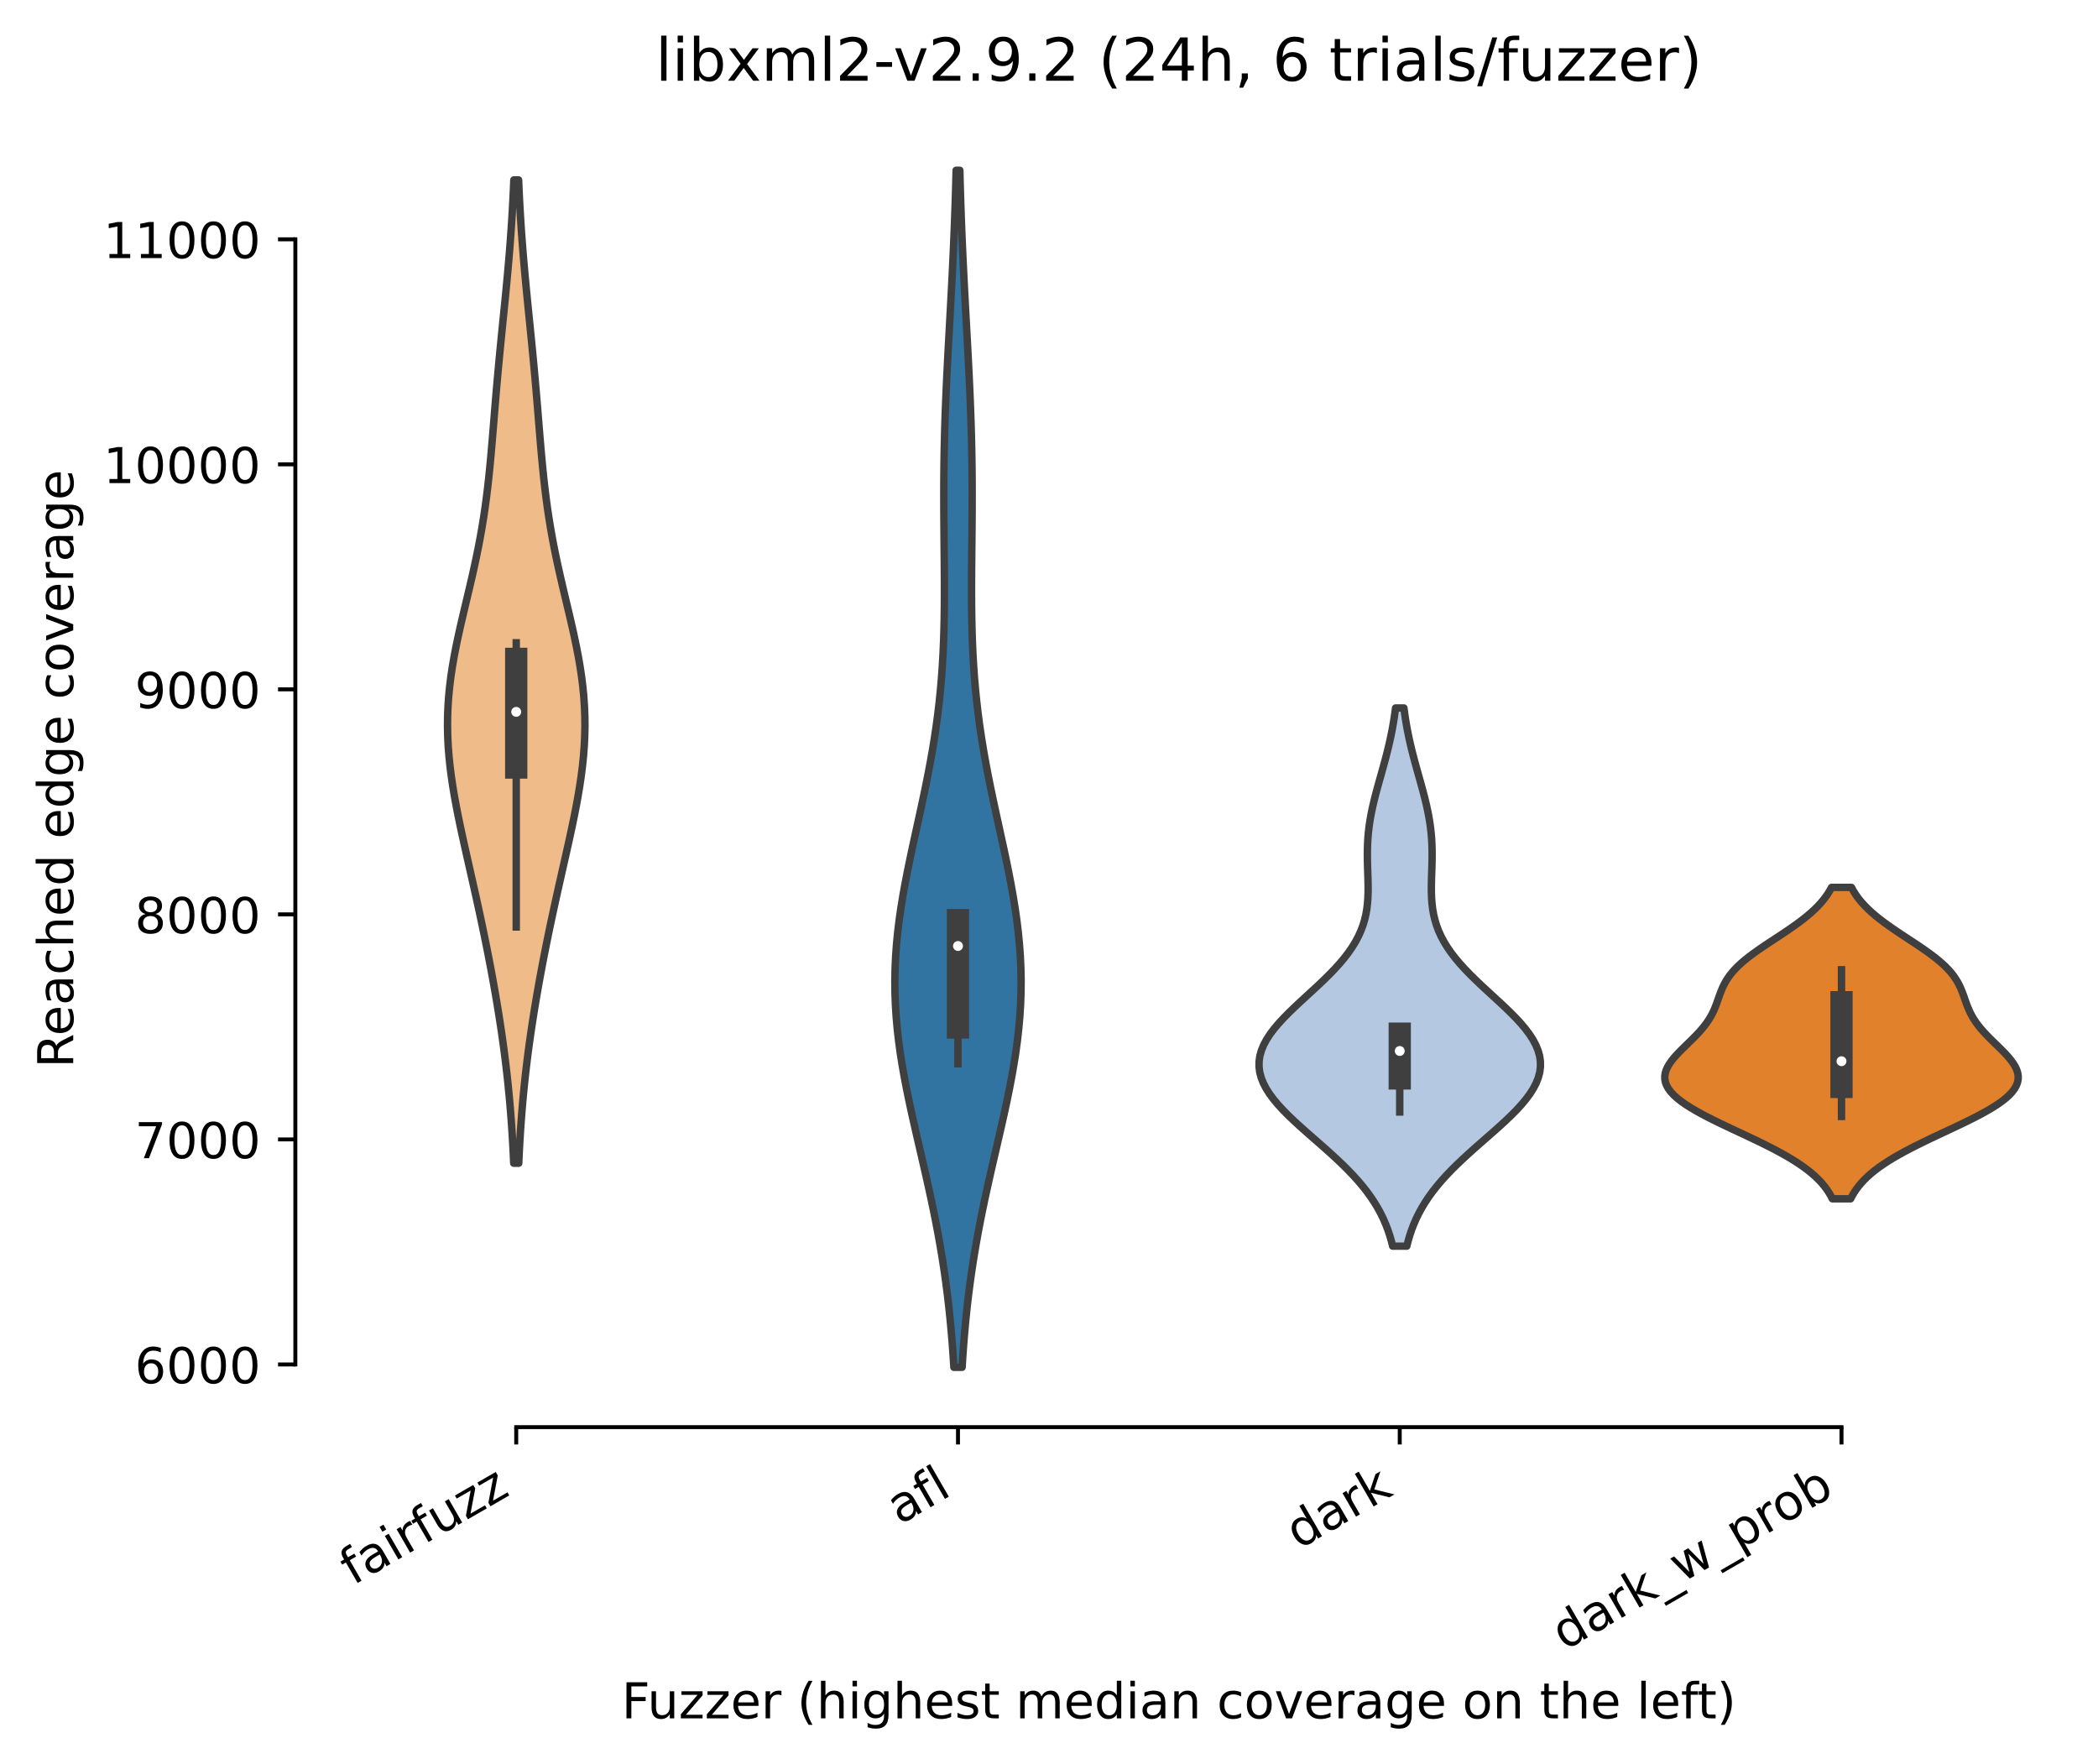<?xml version="1.0" encoding="utf-8" standalone="no"?>
<!DOCTYPE svg PUBLIC "-//W3C//DTD SVG 1.1//EN"
  "http://www.w3.org/Graphics/SVG/1.1/DTD/svg11.dtd">
<!-- Created with matplotlib (https://matplotlib.org/) -->
<svg height="356.56pt" version="1.1" viewBox="0 0 424.011 356.56" width="424.011pt" xmlns="http://www.w3.org/2000/svg" xmlns:xlink="http://www.w3.org/1999/xlink">
 <defs>
  <style type="text/css">*{stroke-linecap:butt;stroke-linejoin:round;}</style>
 </defs>
 <g id="figure_1">
  <g id="patch_1">
   <path d="M 0 356.56 
L 424.011 356.56 
L 424.011 -0 
L 0 -0 
z
" style="fill:#ffffff;"/>
  </g>
  <g id="axes_1">
   <g id="patch_2">
    <path d="M 59.691 288.43 
L 416.811 288.43 
L 416.811 22.318 
L 59.691 22.318 
z
" style="fill:#ffffff;"/>
   </g>
   <g id="PolyCollection_1">
    <defs>
     <path d="M 104.836 -121.473 
L 103.825 -121.473 
L 103.731 -123.481 
L 103.624 -125.488 
L 103.502 -127.495 
L 103.367 -129.502 
L 103.215 -131.51 
L 103.048 -133.517 
L 102.864 -135.524 
L 102.664 -137.531 
L 102.447 -139.539 
L 102.212 -141.546 
L 101.962 -143.553 
L 101.695 -145.56 
L 101.412 -147.568 
L 101.114 -149.575 
L 100.801 -151.582 
L 100.475 -153.589 
L 100.135 -155.597 
L 99.782 -157.604 
L 99.418 -159.611 
L 99.041 -161.618 
L 98.654 -163.626 
L 98.256 -165.633 
L 97.848 -167.64 
L 97.43 -169.647 
L 97.003 -171.655 
L 96.568 -173.662 
L 96.126 -175.669 
L 95.677 -177.676 
L 95.225 -179.684 
L 94.771 -181.691 
L 94.317 -183.698 
L 93.867 -185.705 
L 93.425 -187.713 
L 92.995 -189.72 
L 92.581 -191.727 
L 92.189 -193.734 
L 91.823 -195.742 
L 91.49 -197.749 
L 91.194 -199.756 
L 90.941 -201.763 
L 90.736 -203.771 
L 90.582 -205.778 
L 90.483 -207.785 
L 90.443 -209.792 
L 90.462 -211.8 
L 90.541 -213.807 
L 90.679 -215.814 
L 90.876 -217.821 
L 91.126 -219.829 
L 91.427 -221.836 
L 91.774 -223.843 
L 92.16 -225.85 
L 92.579 -227.858 
L 93.024 -229.865 
L 93.488 -231.872 
L 93.962 -233.879 
L 94.44 -235.887 
L 94.916 -237.894 
L 95.381 -239.901 
L 95.832 -241.908 
L 96.263 -243.916 
L 96.671 -245.923 
L 97.053 -247.93 
L 97.407 -249.937 
L 97.733 -251.945 
L 98.031 -253.952 
L 98.302 -255.959 
L 98.549 -257.966 
L 98.774 -259.974 
L 98.98 -261.981 
L 99.17 -263.988 
L 99.349 -265.995 
L 99.519 -268.003 
L 99.685 -270.01 
L 99.848 -272.017 
L 100.012 -274.024 
L 100.178 -276.032 
L 100.349 -278.039 
L 100.526 -280.046 
L 100.708 -282.053 
L 100.896 -284.061 
L 101.089 -286.068 
L 101.287 -288.075 
L 101.488 -290.082 
L 101.69 -292.09 
L 101.892 -294.097 
L 102.092 -296.104 
L 102.288 -298.111 
L 102.479 -300.119 
L 102.662 -302.126 
L 102.838 -304.133 
L 103.003 -306.14 
L 103.158 -308.148 
L 103.302 -310.155 
L 103.435 -312.162 
L 103.555 -314.169 
L 103.664 -316.177 
L 103.762 -318.184 
L 103.849 -320.191 
L 104.813 -320.191 
L 104.813 -320.191 
L 104.899 -318.184 
L 104.997 -316.177 
L 105.106 -314.169 
L 105.227 -312.162 
L 105.359 -310.155 
L 105.503 -308.148 
L 105.658 -306.14 
L 105.824 -304.133 
L 105.999 -302.126 
L 106.183 -300.119 
L 106.373 -298.111 
L 106.57 -296.104 
L 106.77 -294.097 
L 106.972 -292.09 
L 107.174 -290.082 
L 107.374 -288.075 
L 107.572 -286.068 
L 107.765 -284.061 
L 107.953 -282.053 
L 108.136 -280.046 
L 108.312 -278.039 
L 108.483 -276.032 
L 108.65 -274.024 
L 108.813 -272.017 
L 108.977 -270.01 
L 109.142 -268.003 
L 109.312 -265.995 
L 109.491 -263.988 
L 109.681 -261.981 
L 109.887 -259.974 
L 110.112 -257.966 
L 110.359 -255.959 
L 110.63 -253.952 
L 110.928 -251.945 
L 111.254 -249.937 
L 111.608 -247.93 
L 111.99 -245.923 
L 112.398 -243.916 
L 112.829 -241.908 
L 113.28 -239.901 
L 113.746 -237.894 
L 114.221 -235.887 
L 114.699 -233.879 
L 115.174 -231.872 
L 115.637 -229.865 
L 116.082 -227.858 
L 116.501 -225.85 
L 116.887 -223.843 
L 117.234 -221.836 
L 117.535 -219.829 
L 117.786 -217.821 
L 117.982 -215.814 
L 118.12 -213.807 
L 118.199 -211.8 
L 118.218 -209.792 
L 118.178 -207.785 
L 118.079 -205.778 
L 117.926 -203.771 
L 117.72 -201.763 
L 117.467 -199.756 
L 117.171 -197.749 
L 116.838 -195.742 
L 116.473 -193.734 
L 116.08 -191.727 
L 115.666 -189.72 
L 115.236 -187.713 
L 114.794 -185.705 
L 114.344 -183.698 
L 113.891 -181.691 
L 113.436 -179.684 
L 112.984 -177.676 
L 112.536 -175.669 
L 112.093 -173.662 
L 111.658 -171.655 
L 111.231 -169.647 
L 110.814 -167.64 
L 110.405 -165.633 
L 110.007 -163.626 
L 109.62 -161.618 
L 109.244 -159.611 
L 108.879 -157.604 
L 108.526 -155.597 
L 108.187 -153.589 
L 107.86 -151.582 
L 107.547 -149.575 
L 107.249 -147.568 
L 106.967 -145.56 
L 106.7 -143.553 
L 106.449 -141.546 
L 106.215 -139.539 
L 105.997 -137.531 
L 105.797 -135.524 
L 105.613 -133.517 
L 105.446 -131.51 
L 105.295 -129.502 
L 105.159 -127.495 
L 105.038 -125.488 
L 104.931 -123.481 
L 104.836 -121.473 
z
" id="m6a4974181b" style="stroke:#3f3f3f;stroke-width:1.5;"/>
    </defs>
    <g clip-path="url(#pafa40776a5)">
     <use style="fill:#eebb89;stroke:#3f3f3f;stroke-width:1.5;" x="0" xlink:href="#m6a4974181b" y="356.56"/>
    </g>
   </g>
   <g id="PolyCollection_2">
    <defs>
     <path d="M 194.444 -80.225 
L 192.778 -80.225 
L 192.622 -82.669 
L 192.444 -85.113 
L 192.241 -87.556 
L 192.013 -90 
L 191.757 -92.444 
L 191.473 -94.887 
L 191.159 -97.331 
L 190.814 -99.774 
L 190.439 -102.218 
L 190.033 -104.662 
L 189.598 -107.105 
L 189.135 -109.549 
L 188.646 -111.993 
L 188.133 -114.436 
L 187.601 -116.88 
L 187.053 -119.324 
L 186.494 -121.767 
L 185.929 -124.211 
L 185.363 -126.654 
L 184.804 -129.098 
L 184.257 -131.542 
L 183.729 -133.985 
L 183.227 -136.429 
L 182.758 -138.873 
L 182.328 -141.316 
L 181.944 -143.76 
L 181.61 -146.204 
L 181.332 -148.647 
L 181.115 -151.091 
L 180.961 -153.534 
L 180.873 -155.978 
L 180.852 -158.422 
L 180.899 -160.865 
L 181.012 -163.309 
L 181.19 -165.753 
L 181.43 -168.196 
L 181.727 -170.64 
L 182.078 -173.084 
L 182.476 -175.527 
L 182.915 -177.971 
L 183.388 -180.414 
L 183.888 -182.858 
L 184.407 -185.302 
L 184.939 -187.745 
L 185.476 -190.189 
L 186.01 -192.633 
L 186.535 -195.076 
L 187.045 -197.52 
L 187.535 -199.964 
L 187.998 -202.407 
L 188.431 -204.851 
L 188.832 -207.294 
L 189.196 -209.738 
L 189.523 -212.182 
L 189.811 -214.625 
L 190.06 -217.069 
L 190.272 -219.513 
L 190.447 -221.956 
L 190.587 -224.4 
L 190.695 -226.844 
L 190.774 -229.287 
L 190.826 -231.731 
L 190.857 -234.174 
L 190.868 -236.618 
L 190.866 -239.062 
L 190.852 -241.505 
L 190.831 -243.949 
L 190.807 -246.393 
L 190.784 -248.836 
L 190.763 -251.28 
L 190.749 -253.724 
L 190.743 -256.167 
L 190.747 -258.611 
L 190.764 -261.054 
L 190.793 -263.498 
L 190.836 -265.942 
L 190.893 -268.385 
L 190.962 -270.829 
L 191.045 -273.273 
L 191.14 -275.716 
L 191.245 -278.16 
L 191.359 -280.604 
L 191.481 -283.047 
L 191.608 -285.491 
L 191.74 -287.934 
L 191.873 -290.378 
L 192.008 -292.822 
L 192.141 -295.265 
L 192.271 -297.709 
L 192.398 -300.153 
L 192.519 -302.596 
L 192.635 -305.04 
L 192.743 -307.484 
L 192.845 -309.927 
L 192.939 -312.371 
L 193.025 -314.814 
L 193.103 -317.258 
L 193.174 -319.702 
L 193.237 -322.145 
L 193.984 -322.145 
L 193.984 -322.145 
L 194.047 -319.702 
L 194.118 -317.258 
L 194.196 -314.814 
L 194.282 -312.371 
L 194.376 -309.927 
L 194.478 -307.484 
L 194.587 -305.04 
L 194.702 -302.596 
L 194.824 -300.153 
L 194.95 -297.709 
L 195.081 -295.265 
L 195.214 -292.822 
L 195.348 -290.378 
L 195.482 -287.934 
L 195.613 -285.491 
L 195.74 -283.047 
L 195.862 -280.604 
L 195.976 -278.16 
L 196.082 -275.716 
L 196.176 -273.273 
L 196.259 -270.829 
L 196.329 -268.385 
L 196.385 -265.942 
L 196.428 -263.498 
L 196.457 -261.054 
L 196.474 -258.611 
L 196.478 -256.167 
L 196.472 -253.724 
L 196.458 -251.28 
L 196.438 -248.836 
L 196.414 -246.393 
L 196.39 -243.949 
L 196.369 -241.505 
L 196.356 -239.062 
L 196.353 -236.618 
L 196.365 -234.174 
L 196.395 -231.731 
L 196.448 -229.287 
L 196.526 -226.844 
L 196.634 -224.4 
L 196.775 -221.956 
L 196.949 -219.513 
L 197.161 -217.069 
L 197.411 -214.625 
L 197.699 -212.182 
L 198.025 -209.738 
L 198.39 -207.294 
L 198.79 -204.851 
L 199.223 -202.407 
L 199.687 -199.964 
L 200.176 -197.52 
L 200.686 -195.076 
L 201.211 -192.633 
L 201.745 -190.189 
L 202.282 -187.745 
L 202.814 -185.302 
L 203.334 -182.858 
L 203.834 -180.414 
L 204.307 -177.971 
L 204.745 -175.527 
L 205.143 -173.084 
L 205.494 -170.64 
L 205.791 -168.196 
L 206.031 -165.753 
L 206.209 -163.309 
L 206.323 -160.865 
L 206.369 -158.422 
L 206.348 -155.978 
L 206.26 -153.534 
L 206.106 -151.091 
L 205.889 -148.647 
L 205.611 -146.204 
L 205.278 -143.76 
L 204.893 -141.316 
L 204.463 -138.873 
L 203.994 -136.429 
L 203.492 -133.985 
L 202.965 -131.542 
L 202.418 -129.098 
L 201.858 -126.654 
L 201.293 -124.211 
L 200.728 -121.767 
L 200.168 -119.324 
L 199.62 -116.88 
L 199.088 -114.436 
L 198.575 -111.993 
L 198.086 -109.549 
L 197.623 -107.105 
L 197.188 -104.662 
L 196.782 -102.218 
L 196.407 -99.774 
L 196.062 -97.331 
L 195.748 -94.887 
L 195.464 -92.444 
L 195.208 -90 
L 194.98 -87.556 
L 194.778 -85.113 
L 194.599 -82.669 
L 194.444 -80.225 
z
" id="ma9de52c80f" style="stroke:#3f3f3f;stroke-width:1.5;"/>
    </defs>
    <g clip-path="url(#pafa40776a5)">
     <use style="fill:#3274a1;stroke:#3f3f3f;stroke-width:1.5;" x="0" xlink:href="#ma9de52c80f" y="356.56"/>
    </g>
   </g>
   <g id="PolyCollection_3">
    <defs>
     <path d="M 284.32 -104.71 
L 281.461 -104.71 
L 281.181 -105.809 
L 280.858 -106.908 
L 280.488 -108.006 
L 280.067 -109.105 
L 279.591 -110.204 
L 279.056 -111.302 
L 278.459 -112.401 
L 277.798 -113.5 
L 277.071 -114.598 
L 276.277 -115.697 
L 275.415 -116.796 
L 274.488 -117.895 
L 273.496 -118.993 
L 272.445 -120.092 
L 271.339 -121.191 
L 270.184 -122.289 
L 268.989 -123.388 
L 267.763 -124.487 
L 266.516 -125.585 
L 265.261 -126.684 
L 264.01 -127.783 
L 262.777 -128.881 
L 261.578 -129.98 
L 260.425 -131.079 
L 259.336 -132.177 
L 258.323 -133.276 
L 257.403 -134.375 
L 256.587 -135.473 
L 255.889 -136.572 
L 255.319 -137.671 
L 254.886 -138.769 
L 254.596 -139.868 
L 254.455 -140.967 
L 254.465 -142.065 
L 254.625 -143.164 
L 254.934 -144.263 
L 255.386 -145.361 
L 255.973 -146.46 
L 256.687 -147.559 
L 257.514 -148.657 
L 258.443 -149.756 
L 259.458 -150.855 
L 260.543 -151.953 
L 261.681 -153.052 
L 262.856 -154.151 
L 264.05 -155.249 
L 265.247 -156.348 
L 266.431 -157.447 
L 267.587 -158.545 
L 268.701 -159.644 
L 269.761 -160.743 
L 270.756 -161.842 
L 271.679 -162.94 
L 272.522 -164.039 
L 273.28 -165.138 
L 273.952 -166.236 
L 274.536 -167.335 
L 275.034 -168.434 
L 275.447 -169.532 
L 275.781 -170.631 
L 276.042 -171.73 
L 276.235 -172.828 
L 276.368 -173.927 
L 276.451 -175.026 
L 276.492 -176.124 
L 276.5 -177.223 
L 276.484 -178.322 
L 276.454 -179.42 
L 276.418 -180.519 
L 276.383 -181.618 
L 276.357 -182.716 
L 276.347 -183.815 
L 276.357 -184.914 
L 276.392 -186.012 
L 276.454 -187.111 
L 276.547 -188.21 
L 276.67 -189.308 
L 276.825 -190.407 
L 277.008 -191.506 
L 277.22 -192.604 
L 277.457 -193.703 
L 277.716 -194.802 
L 277.993 -195.9 
L 278.284 -196.999 
L 278.585 -198.098 
L 278.893 -199.196 
L 279.202 -200.295 
L 279.509 -201.394 
L 279.811 -202.492 
L 280.104 -203.591 
L 280.385 -204.69 
L 280.653 -205.788 
L 280.905 -206.887 
L 281.14 -207.986 
L 281.357 -209.085 
L 281.556 -210.183 
L 281.737 -211.282 
L 281.9 -212.381 
L 282.046 -213.479 
L 283.736 -213.479 
L 283.736 -213.479 
L 283.881 -212.381 
L 284.044 -211.282 
L 284.225 -210.183 
L 284.424 -209.085 
L 284.641 -207.986 
L 284.877 -206.887 
L 285.129 -205.788 
L 285.396 -204.69 
L 285.678 -203.591 
L 285.971 -202.492 
L 286.272 -201.394 
L 286.579 -200.295 
L 286.889 -199.196 
L 287.196 -198.098 
L 287.497 -196.999 
L 287.788 -195.9 
L 288.065 -194.802 
L 288.324 -193.703 
L 288.561 -192.604 
L 288.773 -191.506 
L 288.957 -190.407 
L 289.111 -189.308 
L 289.234 -188.21 
L 289.327 -187.111 
L 289.39 -186.012 
L 289.424 -184.914 
L 289.434 -183.815 
L 289.424 -182.716 
L 289.398 -181.618 
L 289.364 -180.519 
L 289.327 -179.42 
L 289.297 -178.322 
L 289.281 -177.223 
L 289.289 -176.124 
L 289.33 -175.026 
L 289.413 -173.927 
L 289.547 -172.828 
L 289.74 -171.73 
L 290 -170.631 
L 290.334 -169.532 
L 290.747 -168.434 
L 291.245 -167.335 
L 291.829 -166.236 
L 292.501 -165.138 
L 293.26 -164.039 
L 294.103 -162.94 
L 295.025 -161.842 
L 296.021 -160.743 
L 297.081 -159.644 
L 298.195 -158.545 
L 299.35 -157.447 
L 300.534 -156.348 
L 301.731 -155.249 
L 302.925 -154.151 
L 304.1 -153.052 
L 305.239 -151.953 
L 306.324 -150.855 
L 307.338 -149.756 
L 308.267 -148.657 
L 309.095 -147.559 
L 309.808 -146.46 
L 310.395 -145.361 
L 310.847 -144.263 
L 311.156 -143.164 
L 311.316 -142.065 
L 311.326 -140.967 
L 311.185 -139.868 
L 310.896 -138.769 
L 310.462 -137.671 
L 309.892 -136.572 
L 309.194 -135.473 
L 308.378 -134.375 
L 307.458 -133.276 
L 306.446 -132.177 
L 305.356 -131.079 
L 304.204 -129.98 
L 303.004 -128.881 
L 301.771 -127.783 
L 300.52 -126.684 
L 299.265 -125.585 
L 298.018 -124.487 
L 296.792 -123.388 
L 295.597 -122.289 
L 294.442 -121.191 
L 293.336 -120.092 
L 292.285 -118.993 
L 291.294 -117.895 
L 290.366 -116.796 
L 289.505 -115.697 
L 288.71 -114.598 
L 287.983 -113.5 
L 287.322 -112.401 
L 286.725 -111.302 
L 286.19 -110.204 
L 285.714 -109.105 
L 285.293 -108.006 
L 284.923 -106.908 
L 284.6 -105.809 
L 284.32 -104.71 
z
" id="m3ae9cf29f6" style="stroke:#3f3f3f;stroke-width:1.5;"/>
    </defs>
    <g clip-path="url(#pafa40776a5)">
     <use style="fill:#b5c8e1;stroke:#3f3f3f;stroke-width:1.5;" x="0" xlink:href="#m3ae9cf29f6" y="356.56"/>
    </g>
   </g>
   <g id="PolyCollection_4">
    <defs>
     <path d="M 374.022 -114.278 
L 370.319 -114.278 
L 369.99 -114.914 
L 369.616 -115.55 
L 369.192 -116.185 
L 368.717 -116.821 
L 368.185 -117.457 
L 367.595 -118.093 
L 366.944 -118.728 
L 366.229 -119.364 
L 365.45 -120 
L 364.605 -120.636 
L 363.695 -121.271 
L 362.72 -121.907 
L 361.683 -122.543 
L 360.586 -123.178 
L 359.433 -123.814 
L 358.228 -124.45 
L 356.979 -125.086 
L 355.691 -125.721 
L 354.372 -126.357 
L 353.031 -126.993 
L 351.677 -127.629 
L 350.32 -128.264 
L 348.971 -128.9 
L 347.64 -129.536 
L 346.339 -130.171 
L 345.078 -130.807 
L 343.869 -131.443 
L 342.722 -132.079 
L 341.648 -132.714 
L 340.656 -133.35 
L 339.754 -133.986 
L 338.952 -134.622 
L 338.254 -135.257 
L 337.666 -135.893 
L 337.192 -136.529 
L 336.835 -137.164 
L 336.595 -137.8 
L 336.47 -138.436 
L 336.459 -139.072 
L 336.556 -139.707 
L 336.755 -140.343 
L 337.05 -140.979 
L 337.43 -141.615 
L 337.886 -142.25 
L 338.406 -142.886 
L 338.978 -143.522 
L 339.589 -144.157 
L 340.227 -144.793 
L 340.879 -145.429 
L 341.533 -146.065 
L 342.178 -146.7 
L 342.803 -147.336 
L 343.399 -147.972 
L 343.959 -148.608 
L 344.477 -149.243 
L 344.951 -149.879 
L 345.379 -150.515 
L 345.76 -151.15 
L 346.099 -151.786 
L 346.4 -152.422 
L 346.668 -153.058 
L 346.912 -153.693 
L 347.14 -154.329 
L 347.362 -154.965 
L 347.589 -155.601 
L 347.83 -156.236 
L 348.095 -156.872 
L 348.394 -157.508 
L 348.735 -158.143 
L 349.126 -158.779 
L 349.572 -159.415 
L 350.077 -160.051 
L 350.643 -160.686 
L 351.272 -161.322 
L 351.962 -161.958 
L 352.709 -162.594 
L 353.51 -163.229 
L 354.359 -163.865 
L 355.249 -164.501 
L 356.171 -165.137 
L 357.117 -165.772 
L 358.079 -166.408 
L 359.046 -167.044 
L 360.01 -167.679 
L 360.963 -168.315 
L 361.895 -168.951 
L 362.801 -169.587 
L 363.673 -170.222 
L 364.505 -170.858 
L 365.294 -171.494 
L 366.035 -172.13 
L 366.727 -172.765 
L 367.368 -173.401 
L 367.956 -174.037 
L 368.493 -174.672 
L 368.98 -175.308 
L 369.418 -175.944 
L 369.809 -176.58 
L 370.155 -177.215 
L 374.186 -177.215 
L 374.186 -177.215 
L 374.533 -176.58 
L 374.924 -175.944 
L 375.361 -175.308 
L 375.848 -174.672 
L 376.385 -174.037 
L 376.974 -173.401 
L 377.614 -172.765 
L 378.306 -172.13 
L 379.047 -171.494 
L 379.836 -170.858 
L 380.669 -170.222 
L 381.541 -169.587 
L 382.446 -168.951 
L 383.379 -168.315 
L 384.331 -167.679 
L 385.295 -167.044 
L 386.263 -166.408 
L 387.224 -165.772 
L 388.17 -165.137 
L 389.092 -164.501 
L 389.982 -163.865 
L 390.831 -163.229 
L 391.632 -162.594 
L 392.38 -161.958 
L 393.069 -161.322 
L 393.698 -160.686 
L 394.265 -160.051 
L 394.77 -159.415 
L 395.215 -158.779 
L 395.606 -158.143 
L 395.947 -157.508 
L 396.246 -156.872 
L 396.512 -156.236 
L 396.753 -155.601 
L 396.979 -154.965 
L 397.201 -154.329 
L 397.429 -153.693 
L 397.673 -153.058 
L 397.942 -152.422 
L 398.242 -151.786 
L 398.581 -151.15 
L 398.963 -150.515 
L 399.39 -149.879 
L 399.864 -149.243 
L 400.383 -148.608 
L 400.943 -147.972 
L 401.539 -147.336 
L 402.163 -146.7 
L 402.808 -146.065 
L 403.462 -145.429 
L 404.114 -144.793 
L 404.752 -144.157 
L 405.363 -143.522 
L 405.935 -142.886 
L 406.455 -142.25 
L 406.911 -141.615 
L 407.291 -140.979 
L 407.586 -140.343 
L 407.785 -139.707 
L 407.883 -139.072 
L 407.871 -138.436 
L 407.747 -137.8 
L 407.506 -137.164 
L 407.149 -136.529 
L 406.675 -135.893 
L 406.088 -135.257 
L 405.39 -134.622 
L 404.587 -133.986 
L 403.685 -133.35 
L 402.693 -132.714 
L 401.619 -132.079 
L 400.472 -131.443 
L 399.263 -130.807 
L 398.002 -130.171 
L 396.701 -129.536 
L 395.37 -128.9 
L 394.021 -128.264 
L 392.664 -127.629 
L 391.31 -126.993 
L 389.969 -126.357 
L 388.651 -125.721 
L 387.363 -125.086 
L 386.113 -124.45 
L 384.909 -123.814 
L 383.755 -123.178 
L 382.658 -122.543 
L 381.621 -121.907 
L 380.646 -121.271 
L 379.736 -120.636 
L 378.891 -120 
L 378.112 -119.364 
L 377.397 -118.728 
L 376.746 -118.093 
L 376.156 -117.457 
L 375.624 -116.821 
L 375.149 -116.185 
L 374.726 -115.55 
L 374.351 -114.914 
L 374.022 -114.278 
z
" id="m264e9568c9" style="stroke:#3f3f3f;stroke-width:1.5;"/>
    </defs>
    <g clip-path="url(#pafa40776a5)">
     <use style="fill:#e1812c;stroke:#3f3f3f;stroke-width:1.5;" x="0" xlink:href="#m264e9568c9" y="356.56"/>
    </g>
   </g>
   <g id="matplotlib.axis_1">
    <g id="xtick_1">
     <g id="line2d_1">
      <defs>
       <path d="M 0 0 
L 0 3.5 
" id="md9faa37136" style="stroke:#000000;stroke-width:0.8;"/>
      </defs>
      <g>
       <use style="stroke:#000000;stroke-width:0.8;" x="104.331" xlink:href="#md9faa37136" y="288.43"/>
      </g>
     </g>
     <g id="text_1">
      <!-- fairfuzz -->
      <g transform="translate(71.341 320.457)rotate(-30)scale(0.1 -0.1)">
       <defs>
        <path d="M 37.109 75.984 
L 37.109 68.5 
L 28.516 68.5 
Q 23.688 68.5 21.797 66.547 
Q 19.922 64.594 19.922 59.516 
L 19.922 54.688 
L 34.719 54.688 
L 34.719 47.703 
L 19.922 47.703 
L 19.922 0 
L 10.891 0 
L 10.891 47.703 
L 2.297 47.703 
L 2.297 54.688 
L 10.891 54.688 
L 10.891 58.5 
Q 10.891 67.625 15.141 71.797 
Q 19.391 75.984 28.609 75.984 
z
" id="DejaVuSans-102"/>
        <path d="M 34.281 27.484 
Q 23.391 27.484 19.188 25 
Q 14.984 22.516 14.984 16.5 
Q 14.984 11.719 18.141 8.906 
Q 21.297 6.109 26.703 6.109 
Q 34.188 6.109 38.703 11.406 
Q 43.219 16.703 43.219 25.484 
L 43.219 27.484 
z
M 52.203 31.203 
L 52.203 0 
L 43.219 0 
L 43.219 8.297 
Q 40.141 3.328 35.547 0.953 
Q 30.953 -1.422 24.312 -1.422 
Q 15.922 -1.422 10.953 3.297 
Q 6 8.016 6 15.922 
Q 6 25.141 12.172 29.828 
Q 18.359 34.516 30.609 34.516 
L 43.219 34.516 
L 43.219 35.406 
Q 43.219 41.609 39.141 45 
Q 35.062 48.391 27.688 48.391 
Q 23 48.391 18.547 47.266 
Q 14.109 46.141 10.016 43.891 
L 10.016 52.203 
Q 14.938 54.109 19.578 55.047 
Q 24.219 56 28.609 56 
Q 40.484 56 46.344 49.844 
Q 52.203 43.703 52.203 31.203 
z
" id="DejaVuSans-97"/>
        <path d="M 9.422 54.688 
L 18.406 54.688 
L 18.406 0 
L 9.422 0 
z
M 9.422 75.984 
L 18.406 75.984 
L 18.406 64.594 
L 9.422 64.594 
z
" id="DejaVuSans-105"/>
        <path d="M 41.109 46.297 
Q 39.594 47.172 37.812 47.578 
Q 36.031 48 33.891 48 
Q 26.266 48 22.188 43.047 
Q 18.109 38.094 18.109 28.812 
L 18.109 0 
L 9.078 0 
L 9.078 54.688 
L 18.109 54.688 
L 18.109 46.188 
Q 20.953 51.172 25.484 53.578 
Q 30.031 56 36.531 56 
Q 37.453 56 38.578 55.875 
Q 39.703 55.766 41.062 55.516 
z
" id="DejaVuSans-114"/>
        <path d="M 8.5 21.578 
L 8.5 54.688 
L 17.484 54.688 
L 17.484 21.922 
Q 17.484 14.156 20.5 10.266 
Q 23.531 6.391 29.594 6.391 
Q 36.859 6.391 41.078 11.031 
Q 45.312 15.672 45.312 23.688 
L 45.312 54.688 
L 54.297 54.688 
L 54.297 0 
L 45.312 0 
L 45.312 8.406 
Q 42.047 3.422 37.719 1 
Q 33.406 -1.422 27.688 -1.422 
Q 18.266 -1.422 13.375 4.438 
Q 8.5 10.297 8.5 21.578 
z
M 31.109 56 
z
" id="DejaVuSans-117"/>
        <path d="M 5.516 54.688 
L 48.188 54.688 
L 48.188 46.484 
L 14.406 7.172 
L 48.188 7.172 
L 48.188 0 
L 4.297 0 
L 4.297 8.203 
L 38.094 47.516 
L 5.516 47.516 
z
" id="DejaVuSans-122"/>
       </defs>
       <use xlink:href="#DejaVuSans-102"/>
       <use x="35.205" xlink:href="#DejaVuSans-97"/>
       <use x="96.484" xlink:href="#DejaVuSans-105"/>
       <use x="124.268" xlink:href="#DejaVuSans-114"/>
       <use x="165.381" xlink:href="#DejaVuSans-102"/>
       <use x="200.586" xlink:href="#DejaVuSans-117"/>
       <use x="263.965" xlink:href="#DejaVuSans-122"/>
       <use x="316.455" xlink:href="#DejaVuSans-122"/>
      </g>
     </g>
    </g>
    <g id="xtick_2">
     <g id="line2d_2">
      <g>
       <use style="stroke:#000000;stroke-width:0.8;" x="193.611" xlink:href="#md9faa37136" y="288.43"/>
      </g>
     </g>
     <g id="text_2">
      <!-- afl -->
      <g transform="translate(181.809 308.224)rotate(-30)scale(0.1 -0.1)">
       <defs>
        <path d="M 9.422 75.984 
L 18.406 75.984 
L 18.406 0 
L 9.422 0 
z
" id="DejaVuSans-108"/>
       </defs>
       <use xlink:href="#DejaVuSans-97"/>
       <use x="61.279" xlink:href="#DejaVuSans-102"/>
       <use x="96.484" xlink:href="#DejaVuSans-108"/>
      </g>
     </g>
    </g>
    <g id="xtick_3">
     <g id="line2d_3">
      <g>
       <use style="stroke:#000000;stroke-width:0.8;" x="282.891" xlink:href="#md9faa37136" y="288.43"/>
      </g>
     </g>
     <g id="text_3">
      <!-- dark -->
      <g transform="translate(262.471 313.2)rotate(-30)scale(0.1 -0.1)">
       <defs>
        <path d="M 45.406 46.391 
L 45.406 75.984 
L 54.391 75.984 
L 54.391 0 
L 45.406 0 
L 45.406 8.203 
Q 42.578 3.328 38.25 0.953 
Q 33.938 -1.422 27.875 -1.422 
Q 17.969 -1.422 11.734 6.484 
Q 5.516 14.406 5.516 27.297 
Q 5.516 40.188 11.734 48.094 
Q 17.969 56 27.875 56 
Q 33.938 56 38.25 53.625 
Q 42.578 51.266 45.406 46.391 
z
M 14.797 27.297 
Q 14.797 17.391 18.875 11.75 
Q 22.953 6.109 30.078 6.109 
Q 37.203 6.109 41.297 11.75 
Q 45.406 17.391 45.406 27.297 
Q 45.406 37.203 41.297 42.844 
Q 37.203 48.484 30.078 48.484 
Q 22.953 48.484 18.875 42.844 
Q 14.797 37.203 14.797 27.297 
z
" id="DejaVuSans-100"/>
        <path d="M 9.078 75.984 
L 18.109 75.984 
L 18.109 31.109 
L 44.922 54.688 
L 56.391 54.688 
L 27.391 29.109 
L 57.625 0 
L 45.906 0 
L 18.109 26.703 
L 18.109 0 
L 9.078 0 
z
" id="DejaVuSans-107"/>
       </defs>
       <use xlink:href="#DejaVuSans-100"/>
       <use x="63.477" xlink:href="#DejaVuSans-97"/>
       <use x="124.756" xlink:href="#DejaVuSans-114"/>
       <use x="165.869" xlink:href="#DejaVuSans-107"/>
      </g>
     </g>
    </g>
    <g id="xtick_4">
     <g id="line2d_4">
      <g>
       <use style="stroke:#000000;stroke-width:0.8;" x="372.171" xlink:href="#md9faa37136" y="288.43"/>
      </g>
     </g>
     <g id="text_4">
      <!-- dark_w_prob -->
      <g transform="translate(316.209 333.639)rotate(-30)scale(0.1 -0.1)">
       <defs>
        <path d="M 50.984 -16.609 
L 50.984 -23.578 
L -0.984 -23.578 
L -0.984 -16.609 
z
" id="DejaVuSans-95"/>
        <path d="M 4.203 54.688 
L 13.188 54.688 
L 24.422 12.016 
L 35.594 54.688 
L 46.188 54.688 
L 57.422 12.016 
L 68.609 54.688 
L 77.594 54.688 
L 63.281 0 
L 52.688 0 
L 40.922 44.828 
L 29.109 0 
L 18.5 0 
z
" id="DejaVuSans-119"/>
        <path d="M 18.109 8.203 
L 18.109 -20.797 
L 9.078 -20.797 
L 9.078 54.688 
L 18.109 54.688 
L 18.109 46.391 
Q 20.953 51.266 25.266 53.625 
Q 29.594 56 35.594 56 
Q 45.562 56 51.781 48.094 
Q 58.016 40.188 58.016 27.297 
Q 58.016 14.406 51.781 6.484 
Q 45.562 -1.422 35.594 -1.422 
Q 29.594 -1.422 25.266 0.953 
Q 20.953 3.328 18.109 8.203 
z
M 48.688 27.297 
Q 48.688 37.203 44.609 42.844 
Q 40.531 48.484 33.406 48.484 
Q 26.266 48.484 22.188 42.844 
Q 18.109 37.203 18.109 27.297 
Q 18.109 17.391 22.188 11.75 
Q 26.266 6.109 33.406 6.109 
Q 40.531 6.109 44.609 11.75 
Q 48.688 17.391 48.688 27.297 
z
" id="DejaVuSans-112"/>
        <path d="M 30.609 48.391 
Q 23.391 48.391 19.188 42.75 
Q 14.984 37.109 14.984 27.297 
Q 14.984 17.484 19.156 11.844 
Q 23.344 6.203 30.609 6.203 
Q 37.797 6.203 41.984 11.859 
Q 46.188 17.531 46.188 27.297 
Q 46.188 37.016 41.984 42.703 
Q 37.797 48.391 30.609 48.391 
z
M 30.609 56 
Q 42.328 56 49.016 48.375 
Q 55.719 40.766 55.719 27.297 
Q 55.719 13.875 49.016 6.219 
Q 42.328 -1.422 30.609 -1.422 
Q 18.844 -1.422 12.172 6.219 
Q 5.516 13.875 5.516 27.297 
Q 5.516 40.766 12.172 48.375 
Q 18.844 56 30.609 56 
z
" id="DejaVuSans-111"/>
        <path d="M 48.688 27.297 
Q 48.688 37.203 44.609 42.844 
Q 40.531 48.484 33.406 48.484 
Q 26.266 48.484 22.188 42.844 
Q 18.109 37.203 18.109 27.297 
Q 18.109 17.391 22.188 11.75 
Q 26.266 6.109 33.406 6.109 
Q 40.531 6.109 44.609 11.75 
Q 48.688 17.391 48.688 27.297 
z
M 18.109 46.391 
Q 20.953 51.266 25.266 53.625 
Q 29.594 56 35.594 56 
Q 45.562 56 51.781 48.094 
Q 58.016 40.188 58.016 27.297 
Q 58.016 14.406 51.781 6.484 
Q 45.562 -1.422 35.594 -1.422 
Q 29.594 -1.422 25.266 0.953 
Q 20.953 3.328 18.109 8.203 
L 18.109 0 
L 9.078 0 
L 9.078 75.984 
L 18.109 75.984 
z
" id="DejaVuSans-98"/>
       </defs>
       <use xlink:href="#DejaVuSans-100"/>
       <use x="63.477" xlink:href="#DejaVuSans-97"/>
       <use x="124.756" xlink:href="#DejaVuSans-114"/>
       <use x="165.869" xlink:href="#DejaVuSans-107"/>
       <use x="223.779" xlink:href="#DejaVuSans-95"/>
       <use x="273.779" xlink:href="#DejaVuSans-119"/>
       <use x="355.566" xlink:href="#DejaVuSans-95"/>
       <use x="405.566" xlink:href="#DejaVuSans-112"/>
       <use x="469.043" xlink:href="#DejaVuSans-114"/>
       <use x="507.906" xlink:href="#DejaVuSans-111"/>
       <use x="569.088" xlink:href="#DejaVuSans-98"/>
      </g>
     </g>
    </g>
    <g id="text_5">
     <!-- Fuzzer (highest median coverage on the left) -->
     <g transform="translate(125.633 347.28)scale(0.1 -0.1)">
      <defs>
       <path d="M 9.812 72.906 
L 51.703 72.906 
L 51.703 64.594 
L 19.672 64.594 
L 19.672 43.109 
L 48.578 43.109 
L 48.578 34.812 
L 19.672 34.812 
L 19.672 0 
L 9.812 0 
z
" id="DejaVuSans-70"/>
       <path d="M 56.203 29.594 
L 56.203 25.203 
L 14.891 25.203 
Q 15.484 15.922 20.484 11.062 
Q 25.484 6.203 34.422 6.203 
Q 39.594 6.203 44.453 7.469 
Q 49.312 8.734 54.109 11.281 
L 54.109 2.781 
Q 49.266 0.734 44.188 -0.344 
Q 39.109 -1.422 33.891 -1.422 
Q 20.797 -1.422 13.156 6.188 
Q 5.516 13.812 5.516 26.812 
Q 5.516 40.234 12.766 48.109 
Q 20.016 56 32.328 56 
Q 43.359 56 49.781 48.891 
Q 56.203 41.797 56.203 29.594 
z
M 47.219 32.234 
Q 47.125 39.594 43.094 43.984 
Q 39.062 48.391 32.422 48.391 
Q 24.906 48.391 20.391 44.141 
Q 15.875 39.891 15.188 32.172 
z
" id="DejaVuSans-101"/>
       <path id="DejaVuSans-32"/>
       <path d="M 31 75.875 
Q 24.469 64.656 21.281 53.656 
Q 18.109 42.672 18.109 31.391 
Q 18.109 20.125 21.312 9.062 
Q 24.516 -2 31 -13.188 
L 23.188 -13.188 
Q 15.875 -1.703 12.234 9.375 
Q 8.594 20.453 8.594 31.391 
Q 8.594 42.281 12.203 53.312 
Q 15.828 64.359 23.188 75.875 
z
" id="DejaVuSans-40"/>
       <path d="M 54.891 33.016 
L 54.891 0 
L 45.906 0 
L 45.906 32.719 
Q 45.906 40.484 42.875 44.328 
Q 39.844 48.188 33.797 48.188 
Q 26.516 48.188 22.312 43.547 
Q 18.109 38.922 18.109 30.906 
L 18.109 0 
L 9.078 0 
L 9.078 75.984 
L 18.109 75.984 
L 18.109 46.188 
Q 21.344 51.125 25.703 53.562 
Q 30.078 56 35.797 56 
Q 45.219 56 50.047 50.172 
Q 54.891 44.344 54.891 33.016 
z
" id="DejaVuSans-104"/>
       <path d="M 45.406 27.984 
Q 45.406 37.75 41.375 43.109 
Q 37.359 48.484 30.078 48.484 
Q 22.859 48.484 18.828 43.109 
Q 14.797 37.75 14.797 27.984 
Q 14.797 18.266 18.828 12.891 
Q 22.859 7.516 30.078 7.516 
Q 37.359 7.516 41.375 12.891 
Q 45.406 18.266 45.406 27.984 
z
M 54.391 6.781 
Q 54.391 -7.172 48.188 -13.984 
Q 42 -20.797 29.203 -20.797 
Q 24.469 -20.797 20.266 -20.094 
Q 16.062 -19.391 12.109 -17.922 
L 12.109 -9.188 
Q 16.062 -11.328 19.922 -12.344 
Q 23.781 -13.375 27.781 -13.375 
Q 36.625 -13.375 41.016 -8.766 
Q 45.406 -4.156 45.406 5.172 
L 45.406 9.625 
Q 42.625 4.781 38.281 2.391 
Q 33.938 0 27.875 0 
Q 17.828 0 11.672 7.656 
Q 5.516 15.328 5.516 27.984 
Q 5.516 40.672 11.672 48.328 
Q 17.828 56 27.875 56 
Q 33.938 56 38.281 53.609 
Q 42.625 51.219 45.406 46.391 
L 45.406 54.688 
L 54.391 54.688 
z
" id="DejaVuSans-103"/>
       <path d="M 44.281 53.078 
L 44.281 44.578 
Q 40.484 46.531 36.375 47.5 
Q 32.281 48.484 27.875 48.484 
Q 21.188 48.484 17.844 46.438 
Q 14.5 44.391 14.5 40.281 
Q 14.5 37.156 16.891 35.375 
Q 19.281 33.594 26.516 31.984 
L 29.594 31.297 
Q 39.156 29.25 43.188 25.516 
Q 47.219 21.781 47.219 15.094 
Q 47.219 7.469 41.188 3.016 
Q 35.156 -1.422 24.609 -1.422 
Q 20.219 -1.422 15.453 -0.562 
Q 10.688 0.297 5.422 2 
L 5.422 11.281 
Q 10.406 8.688 15.234 7.391 
Q 20.062 6.109 24.812 6.109 
Q 31.156 6.109 34.562 8.281 
Q 37.984 10.453 37.984 14.406 
Q 37.984 18.062 35.516 20.016 
Q 33.062 21.969 24.703 23.781 
L 21.578 24.516 
Q 13.234 26.266 9.516 29.906 
Q 5.812 33.547 5.812 39.891 
Q 5.812 47.609 11.281 51.797 
Q 16.75 56 26.812 56 
Q 31.781 56 36.172 55.266 
Q 40.578 54.547 44.281 53.078 
z
" id="DejaVuSans-115"/>
       <path d="M 18.312 70.219 
L 18.312 54.688 
L 36.812 54.688 
L 36.812 47.703 
L 18.312 47.703 
L 18.312 18.016 
Q 18.312 11.328 20.141 9.422 
Q 21.969 7.516 27.594 7.516 
L 36.812 7.516 
L 36.812 0 
L 27.594 0 
Q 17.188 0 13.234 3.875 
Q 9.281 7.766 9.281 18.016 
L 9.281 47.703 
L 2.688 47.703 
L 2.688 54.688 
L 9.281 54.688 
L 9.281 70.219 
z
" id="DejaVuSans-116"/>
       <path d="M 52 44.188 
Q 55.375 50.25 60.062 53.125 
Q 64.75 56 71.094 56 
Q 79.641 56 84.281 50.016 
Q 88.922 44.047 88.922 33.016 
L 88.922 0 
L 79.891 0 
L 79.891 32.719 
Q 79.891 40.578 77.094 44.375 
Q 74.312 48.188 68.609 48.188 
Q 61.625 48.188 57.562 43.547 
Q 53.516 38.922 53.516 30.906 
L 53.516 0 
L 44.484 0 
L 44.484 32.719 
Q 44.484 40.625 41.703 44.406 
Q 38.922 48.188 33.109 48.188 
Q 26.219 48.188 22.156 43.531 
Q 18.109 38.875 18.109 30.906 
L 18.109 0 
L 9.078 0 
L 9.078 54.688 
L 18.109 54.688 
L 18.109 46.188 
Q 21.188 51.219 25.484 53.609 
Q 29.781 56 35.688 56 
Q 41.656 56 45.828 52.969 
Q 50 49.953 52 44.188 
z
" id="DejaVuSans-109"/>
       <path d="M 54.891 33.016 
L 54.891 0 
L 45.906 0 
L 45.906 32.719 
Q 45.906 40.484 42.875 44.328 
Q 39.844 48.188 33.797 48.188 
Q 26.516 48.188 22.312 43.547 
Q 18.109 38.922 18.109 30.906 
L 18.109 0 
L 9.078 0 
L 9.078 54.688 
L 18.109 54.688 
L 18.109 46.188 
Q 21.344 51.125 25.703 53.562 
Q 30.078 56 35.797 56 
Q 45.219 56 50.047 50.172 
Q 54.891 44.344 54.891 33.016 
z
" id="DejaVuSans-110"/>
       <path d="M 48.781 52.594 
L 48.781 44.188 
Q 44.969 46.297 41.141 47.344 
Q 37.312 48.391 33.406 48.391 
Q 24.656 48.391 19.812 42.844 
Q 14.984 37.312 14.984 27.297 
Q 14.984 17.281 19.812 11.734 
Q 24.656 6.203 33.406 6.203 
Q 37.312 6.203 41.141 7.25 
Q 44.969 8.297 48.781 10.406 
L 48.781 2.094 
Q 45.016 0.344 40.984 -0.531 
Q 36.969 -1.422 32.422 -1.422 
Q 20.062 -1.422 12.781 6.344 
Q 5.516 14.109 5.516 27.297 
Q 5.516 40.672 12.859 48.328 
Q 20.219 56 33.016 56 
Q 37.156 56 41.109 55.141 
Q 45.062 54.297 48.781 52.594 
z
" id="DejaVuSans-99"/>
       <path d="M 2.984 54.688 
L 12.5 54.688 
L 29.594 8.797 
L 46.688 54.688 
L 56.203 54.688 
L 35.688 0 
L 23.484 0 
z
" id="DejaVuSans-118"/>
       <path d="M 8.016 75.875 
L 15.828 75.875 
Q 23.141 64.359 26.781 53.312 
Q 30.422 42.281 30.422 31.391 
Q 30.422 20.453 26.781 9.375 
Q 23.141 -1.703 15.828 -13.188 
L 8.016 -13.188 
Q 14.5 -2 17.703 9.062 
Q 20.906 20.125 20.906 31.391 
Q 20.906 42.672 17.703 53.656 
Q 14.5 64.656 8.016 75.875 
z
" id="DejaVuSans-41"/>
      </defs>
      <use xlink:href="#DejaVuSans-70"/>
      <use x="52.02" xlink:href="#DejaVuSans-117"/>
      <use x="115.398" xlink:href="#DejaVuSans-122"/>
      <use x="167.889" xlink:href="#DejaVuSans-122"/>
      <use x="220.379" xlink:href="#DejaVuSans-101"/>
      <use x="281.902" xlink:href="#DejaVuSans-114"/>
      <use x="323.016" xlink:href="#DejaVuSans-32"/>
      <use x="354.803" xlink:href="#DejaVuSans-40"/>
      <use x="393.816" xlink:href="#DejaVuSans-104"/>
      <use x="457.195" xlink:href="#DejaVuSans-105"/>
      <use x="484.979" xlink:href="#DejaVuSans-103"/>
      <use x="548.455" xlink:href="#DejaVuSans-104"/>
      <use x="611.834" xlink:href="#DejaVuSans-101"/>
      <use x="673.357" xlink:href="#DejaVuSans-115"/>
      <use x="725.457" xlink:href="#DejaVuSans-116"/>
      <use x="764.666" xlink:href="#DejaVuSans-32"/>
      <use x="796.453" xlink:href="#DejaVuSans-109"/>
      <use x="893.865" xlink:href="#DejaVuSans-101"/>
      <use x="955.389" xlink:href="#DejaVuSans-100"/>
      <use x="1018.865" xlink:href="#DejaVuSans-105"/>
      <use x="1046.648" xlink:href="#DejaVuSans-97"/>
      <use x="1107.928" xlink:href="#DejaVuSans-110"/>
      <use x="1171.307" xlink:href="#DejaVuSans-32"/>
      <use x="1203.094" xlink:href="#DejaVuSans-99"/>
      <use x="1258.074" xlink:href="#DejaVuSans-111"/>
      <use x="1319.256" xlink:href="#DejaVuSans-118"/>
      <use x="1378.436" xlink:href="#DejaVuSans-101"/>
      <use x="1439.959" xlink:href="#DejaVuSans-114"/>
      <use x="1481.072" xlink:href="#DejaVuSans-97"/>
      <use x="1542.352" xlink:href="#DejaVuSans-103"/>
      <use x="1605.828" xlink:href="#DejaVuSans-101"/>
      <use x="1667.352" xlink:href="#DejaVuSans-32"/>
      <use x="1699.139" xlink:href="#DejaVuSans-111"/>
      <use x="1760.32" xlink:href="#DejaVuSans-110"/>
      <use x="1823.699" xlink:href="#DejaVuSans-32"/>
      <use x="1855.486" xlink:href="#DejaVuSans-116"/>
      <use x="1894.695" xlink:href="#DejaVuSans-104"/>
      <use x="1958.074" xlink:href="#DejaVuSans-101"/>
      <use x="2019.598" xlink:href="#DejaVuSans-32"/>
      <use x="2051.385" xlink:href="#DejaVuSans-108"/>
      <use x="2079.168" xlink:href="#DejaVuSans-101"/>
      <use x="2140.691" xlink:href="#DejaVuSans-102"/>
      <use x="2174.146" xlink:href="#DejaVuSans-116"/>
      <use x="2213.355" xlink:href="#DejaVuSans-41"/>
     </g>
    </g>
   </g>
   <g id="matplotlib.axis_2">
    <g id="ytick_1">
     <g id="line2d_5">
      <defs>
       <path d="M 0 0 
L -3.5 0 
" id="me5000aeb3c" style="stroke:#000000;stroke-width:0.8;"/>
      </defs>
      <g>
       <use style="stroke:#000000;stroke-width:0.8;" x="59.691" xlink:href="#me5000aeb3c" y="275.756"/>
      </g>
     </g>
     <g id="text_6">
      <!-- 6000 -->
      <g transform="translate(27.241 279.556)scale(0.1 -0.1)">
       <defs>
        <path d="M 33.016 40.375 
Q 26.375 40.375 22.484 35.828 
Q 18.609 31.297 18.609 23.391 
Q 18.609 15.531 22.484 10.953 
Q 26.375 6.391 33.016 6.391 
Q 39.656 6.391 43.531 10.953 
Q 47.406 15.531 47.406 23.391 
Q 47.406 31.297 43.531 35.828 
Q 39.656 40.375 33.016 40.375 
z
M 52.594 71.297 
L 52.594 62.312 
Q 48.875 64.062 45.094 64.984 
Q 41.312 65.922 37.594 65.922 
Q 27.828 65.922 22.672 59.328 
Q 17.531 52.734 16.797 39.406 
Q 19.672 43.656 24.016 45.922 
Q 28.375 48.188 33.594 48.188 
Q 44.578 48.188 50.953 41.516 
Q 57.328 34.859 57.328 23.391 
Q 57.328 12.156 50.688 5.359 
Q 44.047 -1.422 33.016 -1.422 
Q 20.359 -1.422 13.672 8.266 
Q 6.984 17.969 6.984 36.375 
Q 6.984 53.656 15.188 63.938 
Q 23.391 74.219 37.203 74.219 
Q 40.922 74.219 44.703 73.484 
Q 48.484 72.75 52.594 71.297 
z
" id="DejaVuSans-54"/>
        <path d="M 31.781 66.406 
Q 24.172 66.406 20.328 58.906 
Q 16.5 51.422 16.5 36.375 
Q 16.5 21.391 20.328 13.891 
Q 24.172 6.391 31.781 6.391 
Q 39.453 6.391 43.281 13.891 
Q 47.125 21.391 47.125 36.375 
Q 47.125 51.422 43.281 58.906 
Q 39.453 66.406 31.781 66.406 
z
M 31.781 74.219 
Q 44.047 74.219 50.516 64.516 
Q 56.984 54.828 56.984 36.375 
Q 56.984 17.969 50.516 8.266 
Q 44.047 -1.422 31.781 -1.422 
Q 19.531 -1.422 13.062 8.266 
Q 6.594 17.969 6.594 36.375 
Q 6.594 54.828 13.062 64.516 
Q 19.531 74.219 31.781 74.219 
z
" id="DejaVuSans-48"/>
       </defs>
       <use xlink:href="#DejaVuSans-54"/>
       <use x="63.623" xlink:href="#DejaVuSans-48"/>
       <use x="127.246" xlink:href="#DejaVuSans-48"/>
       <use x="190.869" xlink:href="#DejaVuSans-48"/>
      </g>
     </g>
    </g>
    <g id="ytick_2">
     <g id="line2d_6">
      <g>
       <use style="stroke:#000000;stroke-width:0.8;" x="59.691" xlink:href="#me5000aeb3c" y="230.278"/>
      </g>
     </g>
     <g id="text_7">
      <!-- 7000 -->
      <g transform="translate(27.241 234.077)scale(0.1 -0.1)">
       <defs>
        <path d="M 8.203 72.906 
L 55.078 72.906 
L 55.078 68.703 
L 28.609 0 
L 18.312 0 
L 43.219 64.594 
L 8.203 64.594 
z
" id="DejaVuSans-55"/>
       </defs>
       <use xlink:href="#DejaVuSans-55"/>
       <use x="63.623" xlink:href="#DejaVuSans-48"/>
       <use x="127.246" xlink:href="#DejaVuSans-48"/>
       <use x="190.869" xlink:href="#DejaVuSans-48"/>
      </g>
     </g>
    </g>
    <g id="ytick_3">
     <g id="line2d_7">
      <g>
       <use style="stroke:#000000;stroke-width:0.8;" x="59.691" xlink:href="#me5000aeb3c" y="184.799"/>
      </g>
     </g>
     <g id="text_8">
      <!-- 8000 -->
      <g transform="translate(27.241 188.598)scale(0.1 -0.1)">
       <defs>
        <path d="M 31.781 34.625 
Q 24.75 34.625 20.719 30.859 
Q 16.703 27.094 16.703 20.516 
Q 16.703 13.922 20.719 10.156 
Q 24.75 6.391 31.781 6.391 
Q 38.812 6.391 42.859 10.172 
Q 46.922 13.969 46.922 20.516 
Q 46.922 27.094 42.891 30.859 
Q 38.875 34.625 31.781 34.625 
z
M 21.922 38.812 
Q 15.578 40.375 12.031 44.719 
Q 8.5 49.078 8.5 55.328 
Q 8.5 64.062 14.719 69.141 
Q 20.953 74.219 31.781 74.219 
Q 42.672 74.219 48.875 69.141 
Q 55.078 64.062 55.078 55.328 
Q 55.078 49.078 51.531 44.719 
Q 48 40.375 41.703 38.812 
Q 48.828 37.156 52.797 32.312 
Q 56.781 27.484 56.781 20.516 
Q 56.781 9.906 50.312 4.234 
Q 43.844 -1.422 31.781 -1.422 
Q 19.734 -1.422 13.25 4.234 
Q 6.781 9.906 6.781 20.516 
Q 6.781 27.484 10.781 32.312 
Q 14.797 37.156 21.922 38.812 
z
M 18.312 54.391 
Q 18.312 48.734 21.844 45.562 
Q 25.391 42.391 31.781 42.391 
Q 38.141 42.391 41.719 45.562 
Q 45.312 48.734 45.312 54.391 
Q 45.312 60.062 41.719 63.234 
Q 38.141 66.406 31.781 66.406 
Q 25.391 66.406 21.844 63.234 
Q 18.312 60.062 18.312 54.391 
z
" id="DejaVuSans-56"/>
       </defs>
       <use xlink:href="#DejaVuSans-56"/>
       <use x="63.623" xlink:href="#DejaVuSans-48"/>
       <use x="127.246" xlink:href="#DejaVuSans-48"/>
       <use x="190.869" xlink:href="#DejaVuSans-48"/>
      </g>
     </g>
    </g>
    <g id="ytick_4">
     <g id="line2d_8">
      <g>
       <use style="stroke:#000000;stroke-width:0.8;" x="59.691" xlink:href="#me5000aeb3c" y="139.32"/>
      </g>
     </g>
     <g id="text_9">
      <!-- 9000 -->
      <g transform="translate(27.241 143.119)scale(0.1 -0.1)">
       <defs>
        <path d="M 10.984 1.516 
L 10.984 10.5 
Q 14.703 8.734 18.5 7.812 
Q 22.312 6.891 25.984 6.891 
Q 35.75 6.891 40.891 13.453 
Q 46.047 20.016 46.781 33.406 
Q 43.953 29.203 39.594 26.953 
Q 35.25 24.703 29.984 24.703 
Q 19.047 24.703 12.672 31.312 
Q 6.297 37.938 6.297 49.422 
Q 6.297 60.641 12.938 67.422 
Q 19.578 74.219 30.609 74.219 
Q 43.266 74.219 49.922 64.516 
Q 56.594 54.828 56.594 36.375 
Q 56.594 19.141 48.406 8.859 
Q 40.234 -1.422 26.422 -1.422 
Q 22.703 -1.422 18.891 -0.688 
Q 15.094 0.047 10.984 1.516 
z
M 30.609 32.422 
Q 37.25 32.422 41.125 36.953 
Q 45.016 41.5 45.016 49.422 
Q 45.016 57.281 41.125 61.844 
Q 37.25 66.406 30.609 66.406 
Q 23.969 66.406 20.094 61.844 
Q 16.219 57.281 16.219 49.422 
Q 16.219 41.5 20.094 36.953 
Q 23.969 32.422 30.609 32.422 
z
" id="DejaVuSans-57"/>
       </defs>
       <use xlink:href="#DejaVuSans-57"/>
       <use x="63.623" xlink:href="#DejaVuSans-48"/>
       <use x="127.246" xlink:href="#DejaVuSans-48"/>
       <use x="190.869" xlink:href="#DejaVuSans-48"/>
      </g>
     </g>
    </g>
    <g id="ytick_5">
     <g id="line2d_9">
      <g>
       <use style="stroke:#000000;stroke-width:0.8;" x="59.691" xlink:href="#me5000aeb3c" y="93.841"/>
      </g>
     </g>
     <g id="text_10">
      <!-- 10000 -->
      <g transform="translate(20.878 97.641)scale(0.1 -0.1)">
       <defs>
        <path d="M 12.406 8.297 
L 28.516 8.297 
L 28.516 63.922 
L 10.984 60.406 
L 10.984 69.391 
L 28.422 72.906 
L 38.281 72.906 
L 38.281 8.297 
L 54.391 8.297 
L 54.391 0 
L 12.406 0 
z
" id="DejaVuSans-49"/>
       </defs>
       <use xlink:href="#DejaVuSans-49"/>
       <use x="63.623" xlink:href="#DejaVuSans-48"/>
       <use x="127.246" xlink:href="#DejaVuSans-48"/>
       <use x="190.869" xlink:href="#DejaVuSans-48"/>
       <use x="254.492" xlink:href="#DejaVuSans-48"/>
      </g>
     </g>
    </g>
    <g id="ytick_6">
     <g id="line2d_10">
      <g>
       <use style="stroke:#000000;stroke-width:0.8;" x="59.691" xlink:href="#me5000aeb3c" y="48.363"/>
      </g>
     </g>
     <g id="text_11">
      <!-- 11000 -->
      <g transform="translate(20.878 52.162)scale(0.1 -0.1)">
       <use xlink:href="#DejaVuSans-49"/>
       <use x="63.623" xlink:href="#DejaVuSans-49"/>
       <use x="127.246" xlink:href="#DejaVuSans-48"/>
       <use x="190.869" xlink:href="#DejaVuSans-48"/>
       <use x="254.492" xlink:href="#DejaVuSans-48"/>
      </g>
     </g>
    </g>
    <g id="text_12">
     <!-- Reached edge coverage -->
     <g transform="translate(14.798 215.827)rotate(-90)scale(0.1 -0.1)">
      <defs>
       <path d="M 44.391 34.188 
Q 47.562 33.109 50.562 29.594 
Q 53.562 26.078 56.594 19.922 
L 66.609 0 
L 56 0 
L 46.688 18.703 
Q 43.062 26.031 39.672 28.422 
Q 36.281 30.812 30.422 30.812 
L 19.672 30.812 
L 19.672 0 
L 9.812 0 
L 9.812 72.906 
L 32.078 72.906 
Q 44.578 72.906 50.734 67.672 
Q 56.891 62.453 56.891 51.906 
Q 56.891 45.016 53.688 40.469 
Q 50.484 35.938 44.391 34.188 
z
M 19.672 64.797 
L 19.672 38.922 
L 32.078 38.922 
Q 39.203 38.922 42.844 42.219 
Q 46.484 45.516 46.484 51.906 
Q 46.484 58.297 42.844 61.547 
Q 39.203 64.797 32.078 64.797 
z
" id="DejaVuSans-82"/>
      </defs>
      <use xlink:href="#DejaVuSans-82"/>
      <use x="64.982" xlink:href="#DejaVuSans-101"/>
      <use x="126.506" xlink:href="#DejaVuSans-97"/>
      <use x="187.785" xlink:href="#DejaVuSans-99"/>
      <use x="242.766" xlink:href="#DejaVuSans-104"/>
      <use x="306.145" xlink:href="#DejaVuSans-101"/>
      <use x="367.668" xlink:href="#DejaVuSans-100"/>
      <use x="431.145" xlink:href="#DejaVuSans-32"/>
      <use x="462.932" xlink:href="#DejaVuSans-101"/>
      <use x="524.455" xlink:href="#DejaVuSans-100"/>
      <use x="587.932" xlink:href="#DejaVuSans-103"/>
      <use x="651.408" xlink:href="#DejaVuSans-101"/>
      <use x="712.932" xlink:href="#DejaVuSans-32"/>
      <use x="744.719" xlink:href="#DejaVuSans-99"/>
      <use x="799.699" xlink:href="#DejaVuSans-111"/>
      <use x="860.881" xlink:href="#DejaVuSans-118"/>
      <use x="920.061" xlink:href="#DejaVuSans-101"/>
      <use x="981.584" xlink:href="#DejaVuSans-114"/>
      <use x="1022.697" xlink:href="#DejaVuSans-97"/>
      <use x="1083.977" xlink:href="#DejaVuSans-103"/>
      <use x="1147.453" xlink:href="#DejaVuSans-101"/>
     </g>
    </g>
   </g>
   <g id="line2d_11">
    <path clip-path="url(#pafa40776a5)" d="M 104.331 187.346 
L 104.331 129.906 
" style="fill:none;stroke:#3f3f3f;stroke-linecap:square;stroke-width:1.5;"/>
   </g>
   <g id="line2d_12">
    <path clip-path="url(#pafa40776a5)" d="M 104.331 155.124 
L 104.331 133.158 
" style="fill:none;stroke:#3f3f3f;stroke-linecap:square;stroke-width:4.5;"/>
   </g>
   <g id="line2d_13">
    <path clip-path="url(#pafa40776a5)" d="M 193.611 214.997 
L 193.611 185.708 
" style="fill:none;stroke:#3f3f3f;stroke-linecap:square;stroke-width:1.5;"/>
   </g>
   <g id="line2d_14">
    <path clip-path="url(#pafa40776a5)" d="M 193.611 207.663 
L 193.611 185.97 
" style="fill:none;stroke:#3f3f3f;stroke-linecap:square;stroke-width:4.5;"/>
   </g>
   <g id="line2d_15">
    <path clip-path="url(#pafa40776a5)" d="M 282.891 224.729 
L 282.891 207.948 
" style="fill:none;stroke:#3f3f3f;stroke-linecap:square;stroke-width:1.5;"/>
   </g>
   <g id="line2d_16">
    <path clip-path="url(#pafa40776a5)" d="M 282.891 217.953 
L 282.891 208.903 
" style="fill:none;stroke:#3f3f3f;stroke-linecap:square;stroke-width:4.5;"/>
   </g>
   <g id="line2d_17">
    <path clip-path="url(#pafa40776a5)" d="M 372.171 225.639 
L 372.171 195.987 
" style="fill:none;stroke:#3f3f3f;stroke-linecap:square;stroke-width:1.5;"/>
   </g>
   <g id="line2d_18">
    <path clip-path="url(#pafa40776a5)" d="M 372.171 219.67 
L 372.171 202.558 
" style="fill:none;stroke:#3f3f3f;stroke-linecap:square;stroke-width:4.5;"/>
   </g>
   <g id="patch_3">
    <path d="M 59.691 275.756 
L 59.691 48.363 
" style="fill:none;stroke:#000000;stroke-linecap:square;stroke-linejoin:miter;stroke-width:0.8;"/>
   </g>
   <g id="patch_4">
    <path d="M 104.331 288.43 
L 372.171 288.43 
" style="fill:none;stroke:#000000;stroke-linecap:square;stroke-linejoin:miter;stroke-width:0.8;"/>
   </g>
   <g id="PathCollection_1">
    <defs>
     <path d="M 0 1.5 
C 0.398 1.5 0.779 1.342 1.061 1.061 
C 1.342 0.779 1.5 0.398 1.5 0 
C 1.5 -0.398 1.342 -0.779 1.061 -1.061 
C 0.779 -1.342 0.398 -1.5 0 -1.5 
C -0.398 -1.5 -0.779 -1.342 -1.061 -1.061 
C -1.342 -0.779 -1.5 -0.398 -1.5 0 
C -1.5 0.398 -1.342 0.779 -1.061 1.061 
C -0.779 1.342 -0.398 1.5 0 1.5 
z
" id="mbca05cde28" style="stroke:#3f3f3f;"/>
    </defs>
    <g clip-path="url(#pafa40776a5)">
     <use style="fill:#ffffff;stroke:#3f3f3f;" x="104.331" xlink:href="#mbca05cde28" y="143.868"/>
    </g>
   </g>
   <g id="PathCollection_2">
    <g clip-path="url(#pafa40776a5)">
     <use style="fill:#ffffff;stroke:#3f3f3f;" x="193.611" xlink:href="#mbca05cde28" y="191.189"/>
    </g>
   </g>
   <g id="PathCollection_3">
    <g clip-path="url(#pafa40776a5)">
     <use style="fill:#ffffff;stroke:#3f3f3f;" x="282.891" xlink:href="#mbca05cde28" y="212.404"/>
    </g>
   </g>
   <g id="PathCollection_4">
    <g clip-path="url(#pafa40776a5)">
     <use style="fill:#ffffff;stroke:#3f3f3f;" x="372.171" xlink:href="#mbca05cde28" y="214.474"/>
    </g>
   </g>
   <g id="text_13">
    <!-- libxml2-v2.9.2 (24h, 6 trials/fuzzer) -->
    <g transform="translate(132.491 16.318)scale(0.12 -0.12)">
     <defs>
      <path d="M 54.891 54.688 
L 35.109 28.078 
L 55.906 0 
L 45.312 0 
L 29.391 21.484 
L 13.484 0 
L 2.875 0 
L 24.125 28.609 
L 4.688 54.688 
L 15.281 54.688 
L 29.781 35.203 
L 44.281 54.688 
z
" id="DejaVuSans-120"/>
      <path d="M 19.188 8.297 
L 53.609 8.297 
L 53.609 0 
L 7.328 0 
L 7.328 8.297 
Q 12.938 14.109 22.625 23.891 
Q 32.328 33.688 34.812 36.531 
Q 39.547 41.844 41.422 45.531 
Q 43.312 49.219 43.312 52.781 
Q 43.312 58.594 39.234 62.25 
Q 35.156 65.922 28.609 65.922 
Q 23.969 65.922 18.812 64.312 
Q 13.672 62.703 7.812 59.422 
L 7.812 69.391 
Q 13.766 71.781 18.938 73 
Q 24.125 74.219 28.422 74.219 
Q 39.75 74.219 46.484 68.547 
Q 53.219 62.891 53.219 53.422 
Q 53.219 48.922 51.531 44.891 
Q 49.859 40.875 45.406 35.406 
Q 44.188 33.984 37.641 27.219 
Q 31.109 20.453 19.188 8.297 
z
" id="DejaVuSans-50"/>
      <path d="M 4.891 31.391 
L 31.203 31.391 
L 31.203 23.391 
L 4.891 23.391 
z
" id="DejaVuSans-45"/>
      <path d="M 10.688 12.406 
L 21 12.406 
L 21 0 
L 10.688 0 
z
" id="DejaVuSans-46"/>
      <path d="M 37.797 64.312 
L 12.891 25.391 
L 37.797 25.391 
z
M 35.203 72.906 
L 47.609 72.906 
L 47.609 25.391 
L 58.016 25.391 
L 58.016 17.188 
L 47.609 17.188 
L 47.609 0 
L 37.797 0 
L 37.797 17.188 
L 4.891 17.188 
L 4.891 26.703 
z
" id="DejaVuSans-52"/>
      <path d="M 11.719 12.406 
L 22.016 12.406 
L 22.016 4 
L 14.016 -11.625 
L 7.719 -11.625 
L 11.719 4 
z
" id="DejaVuSans-44"/>
      <path d="M 25.391 72.906 
L 33.688 72.906 
L 8.297 -9.281 
L 0 -9.281 
z
" id="DejaVuSans-47"/>
     </defs>
     <use xlink:href="#DejaVuSans-108"/>
     <use x="27.783" xlink:href="#DejaVuSans-105"/>
     <use x="55.566" xlink:href="#DejaVuSans-98"/>
     <use x="119.043" xlink:href="#DejaVuSans-120"/>
     <use x="178.223" xlink:href="#DejaVuSans-109"/>
     <use x="275.635" xlink:href="#DejaVuSans-108"/>
     <use x="303.418" xlink:href="#DejaVuSans-50"/>
     <use x="367.041" xlink:href="#DejaVuSans-45"/>
     <use x="400.5" xlink:href="#DejaVuSans-118"/>
     <use x="459.68" xlink:href="#DejaVuSans-50"/>
     <use x="523.303" xlink:href="#DejaVuSans-46"/>
     <use x="555.09" xlink:href="#DejaVuSans-57"/>
     <use x="618.713" xlink:href="#DejaVuSans-46"/>
     <use x="650.5" xlink:href="#DejaVuSans-50"/>
     <use x="714.123" xlink:href="#DejaVuSans-32"/>
     <use x="745.91" xlink:href="#DejaVuSans-40"/>
     <use x="784.924" xlink:href="#DejaVuSans-50"/>
     <use x="848.547" xlink:href="#DejaVuSans-52"/>
     <use x="912.17" xlink:href="#DejaVuSans-104"/>
     <use x="975.549" xlink:href="#DejaVuSans-44"/>
     <use x="1007.336" xlink:href="#DejaVuSans-32"/>
     <use x="1039.123" xlink:href="#DejaVuSans-54"/>
     <use x="1102.746" xlink:href="#DejaVuSans-32"/>
     <use x="1134.533" xlink:href="#DejaVuSans-116"/>
     <use x="1173.742" xlink:href="#DejaVuSans-114"/>
     <use x="1214.855" xlink:href="#DejaVuSans-105"/>
     <use x="1242.639" xlink:href="#DejaVuSans-97"/>
     <use x="1303.918" xlink:href="#DejaVuSans-108"/>
     <use x="1331.701" xlink:href="#DejaVuSans-115"/>
     <use x="1383.801" xlink:href="#DejaVuSans-47"/>
     <use x="1417.492" xlink:href="#DejaVuSans-102"/>
     <use x="1452.697" xlink:href="#DejaVuSans-117"/>
     <use x="1516.076" xlink:href="#DejaVuSans-122"/>
     <use x="1568.566" xlink:href="#DejaVuSans-122"/>
     <use x="1621.057" xlink:href="#DejaVuSans-101"/>
     <use x="1682.58" xlink:href="#DejaVuSans-114"/>
     <use x="1723.693" xlink:href="#DejaVuSans-41"/>
    </g>
   </g>
  </g>
 </g>
 <defs>
  <clipPath id="pafa40776a5">
   <rect height="266.112" width="357.12" x="59.691" y="22.318"/>
  </clipPath>
 </defs>
</svg>
